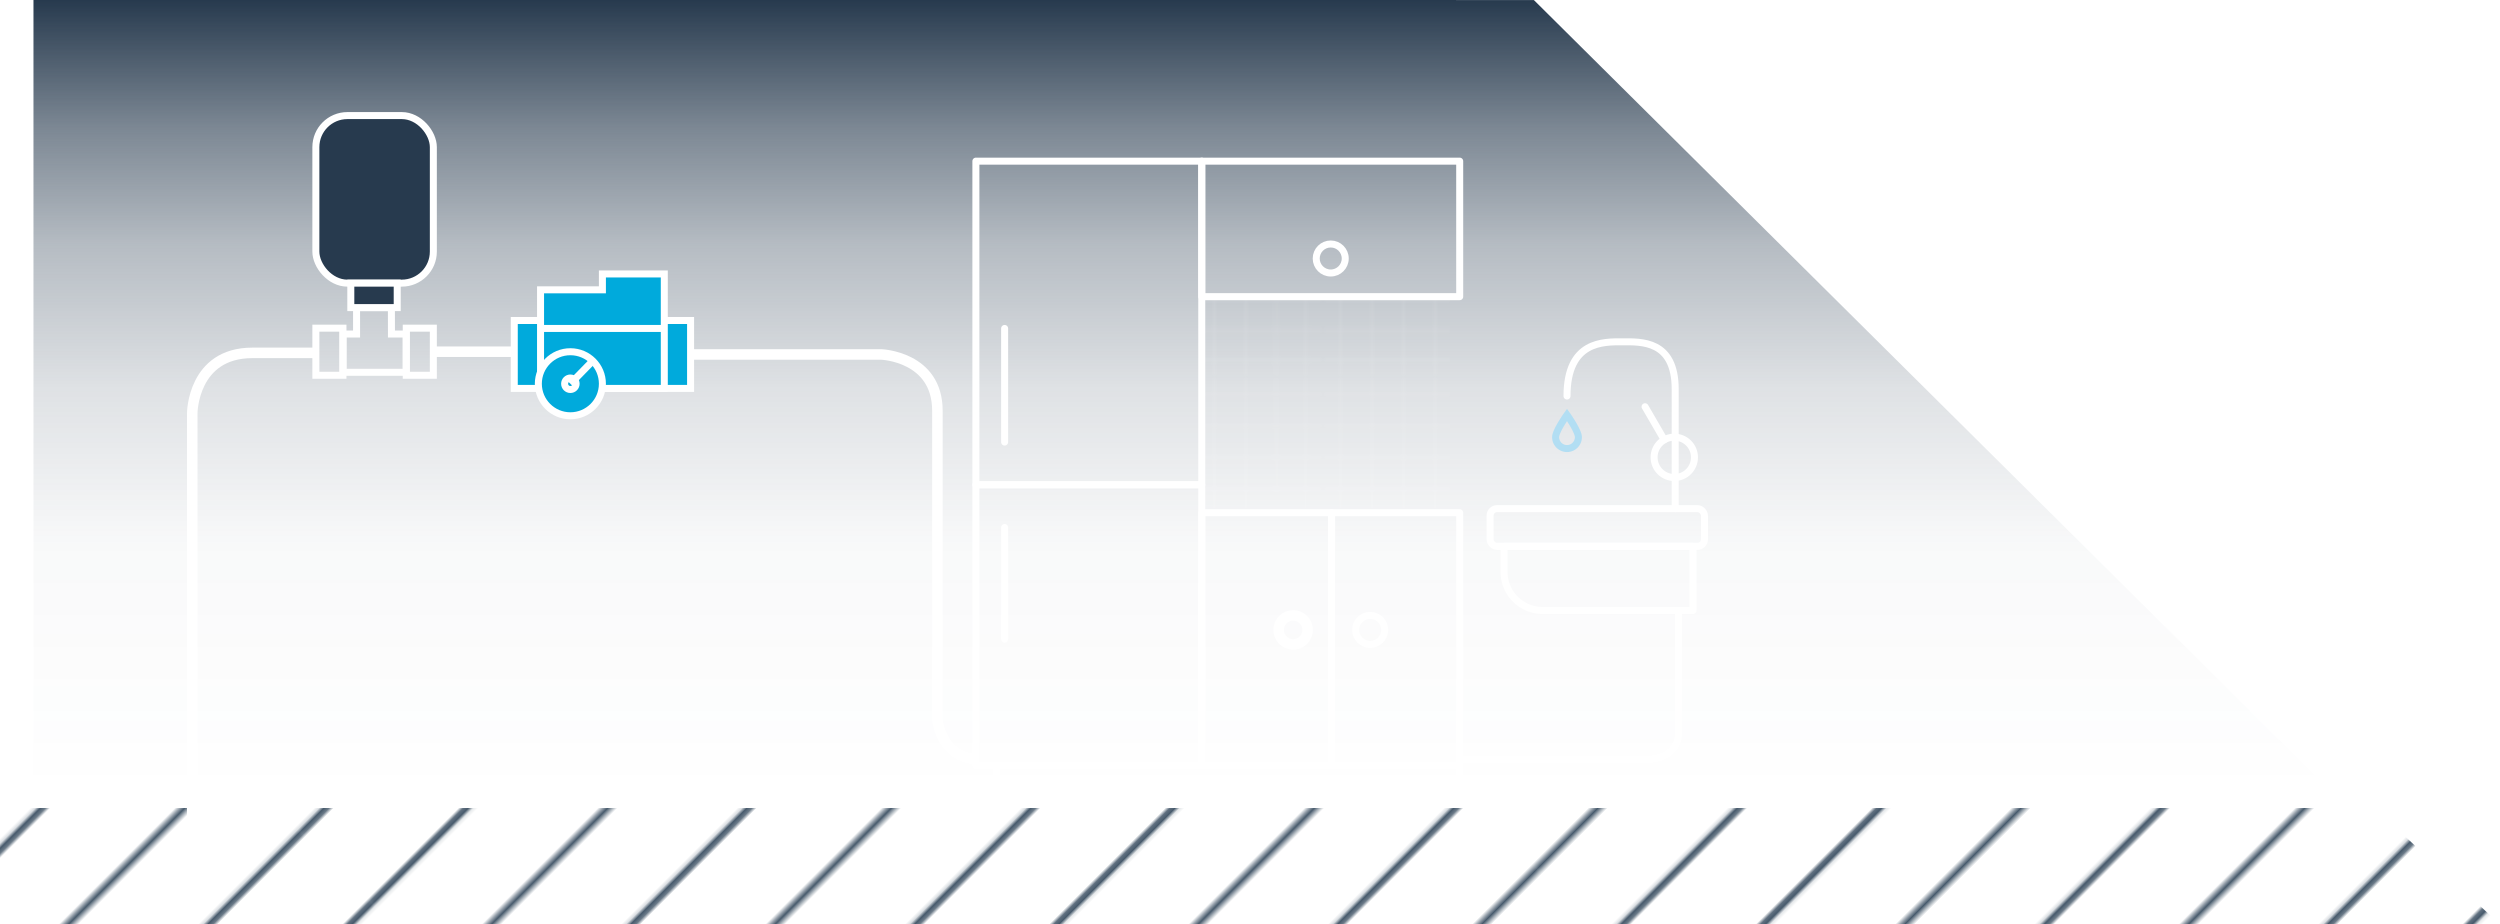 <svg xmlns="http://www.w3.org/2000/svg" xmlns:xlink="http://www.w3.org/1999/xlink" viewBox="0 0 713.35 263.76"><defs><style>.cls-1,.cls-10,.cls-13,.cls-14,.cls-15,.cls-16,.cls-17,.cls-2,.cls-20,.cls-21,.cls-3,.cls-4,.cls-6{fill:none;}.cls-12,.cls-13,.cls-14,.cls-15,.cls-16,.cls-17,.cls-19,.cls-2,.cls-20,.cls-3,.cls-4,.cls-8{stroke:#fff;}.cls-2,.cls-3{stroke-width:0.75px;}.cls-18,.cls-2,.cls-3{opacity:0.2;}.cls-3{stroke-linecap:square;}.cls-4{stroke-width:0.3px;}.cls-5{clip-path:url(#clip-path);}.cls-6{stroke:#475a6c;}.cls-12,.cls-13,.cls-19,.cls-20,.cls-21,.cls-6,.cls-8{stroke-miterlimit:10;}.cls-10,.cls-12,.cls-13,.cls-14,.cls-17,.cls-19,.cls-21,.cls-6,.cls-8{stroke-width:2px;}.cls-7{fill:url(#Unnamed_Pattern);}.cls-8,.cls-9{fill:url(#Concentric_Circles);}.cls-10,.cls-14,.cls-15{stroke-linecap:round;}.cls-10,.cls-14,.cls-15,.cls-16,.cls-17{stroke-linejoin:round;}.cls-10{stroke:url(#linear-gradient);}.cls-11{fill:url(#linear-gradient-2);}.cls-12{fill:#00aadc;}.cls-15,.cls-16,.cls-20{stroke-width:3px;}.cls-18{fill:url(#Grid_1_pica_Lines);}.cls-19{fill:#273a4e;}.cls-21{stroke:#b2def3;}</style><clipPath id="clip-path"><rect class="cls-1" width="240.95" height="141.73"/></clipPath><pattern id="Unnamed_Pattern" data-name="Unnamed Pattern" width="240.95" height="141.73" patternTransform="matrix(0.71, -0.71, -0.71, -0.71, 11650.24, 11801.06)" patternUnits="userSpaceOnUse" viewBox="0 0 240.94 141.73"><rect class="cls-1" width="240.95" height="141.73"/><g class="cls-5"><line class="cls-6" y1="14.17" x2="240.94" y2="14.17"/><line class="cls-6" y1="42.52" x2="240.94" y2="42.52"/><line class="cls-6" y1="70.87" x2="240.94" y2="70.87"/><line class="cls-6" y1="99.21" x2="240.94" y2="99.21"/><line class="cls-6" y1="127.56" x2="240.94" y2="127.56"/></g></pattern><pattern id="Concentric_Circles" data-name="Concentric Circles" width="86.96" height="65.3" patternUnits="userSpaceOnUse" viewBox="0 0 86.96 65.3"><rect class="cls-1" width="86.96" height="65.3"/><line class="cls-2" x1="81.12" y1="11.16" x2="81.12" y2="21.92"/><line class="cls-2" x1="59.58" y1="11.16" x2="59.58" y2="21.92"/><line class="cls-2" x1="38.04" y1="11.16" x2="38.04" y2="21.92"/><line class="cls-2" x1="16.5" y1="11.16" x2="16.5" y2="21.92"/><line class="cls-2" x1="81.12" y1="32.67" x2="81.12" y2="43.42"/><line class="cls-2" x1="59.58" y1="32.67" x2="59.58" y2="43.42"/><line class="cls-2" x1="38.04" y1="32.67" x2="38.04" y2="43.42"/><line class="cls-2" x1="16.5" y1="32.67" x2="16.5" y2="43.42"/><line class="cls-2" x1="81.12" y1="54.27" x2="81.12" y2="65.3"/><line class="cls-2" x1="59.58" y1="54.27" x2="59.58" y2="65.3"/><line class="cls-2" x1="38.04" y1="54.27" x2="38.04" y2="65.3"/><line class="cls-2" x1="16.5" y1="54.27" x2="16.5" y2="65.3"/><line class="cls-2" x1="70.33" y1="43.42" x2="70.33" y2="54.17"/><line class="cls-2" x1="48.79" y1="43.42" x2="48.79" y2="54.17"/><line class="cls-2" x1="27.25" y1="43.42" x2="27.25" y2="54.17"/><line class="cls-2" x1="5.7" y1="43.42" x2="5.7" y2="54.17"/><line class="cls-2" x1="70.33" y1="21.92" x2="70.33" y2="32.67"/><line class="cls-2" x1="48.79" y1="21.92" x2="48.79" y2="32.67"/><line class="cls-2" x1="27.25" y1="21.92" x2="27.25" y2="32.67"/><line class="cls-2" x1="5.7" y1="21.92" x2="5.7" y2="32.67"/><line class="cls-2" x1="70.33" y1="0.41" x2="70.33" y2="11.16"/><line class="cls-2" x1="48.79" y1="0.41" x2="48.79" y2="11.16"/><line class="cls-2" x1="27.25" y1="0.41" x2="27.25" y2="11.16"/><line class="cls-2" x1="5.7" y1="0.41" x2="5.7" y2="11.16"/><line class="cls-3" x1="0.38" y1="0.38" x2="86.58" y2="0.38"/><line class="cls-3" x1="0.38" y1="11.15" x2="86.58" y2="11.15"/><line class="cls-3" x1="0.38" y1="21.92" x2="86.58" y2="21.92"/><line class="cls-3" x1="0.38" y1="32.69" x2="86.58" y2="32.69"/><line class="cls-3" x1="0.38" y1="43.46" x2="86.58" y2="43.46"/><line class="cls-3" x1="0.38" y1="54.24" x2="86.58" y2="54.24"/></pattern><linearGradient id="linear-gradient" x1="255.09" y1="230.92" x2="489.01" y2="-3" gradientUnits="userSpaceOnUse"><stop offset="0" stop-color="#fff"/><stop offset="0.38" stop-color="#fff" stop-opacity="0.61"/><stop offset="0.7" stop-color="#fff" stop-opacity="0.3"/><stop offset="0.72" stop-color="#fff" stop-opacity="0.23"/><stop offset="0.74" stop-color="#fff" stop-opacity="0.15"/><stop offset="0.77" stop-color="#fff" stop-opacity="0.08"/><stop offset="0.81" stop-color="#fff" stop-opacity="0.03"/><stop offset="0.86" stop-color="#fff" stop-opacity="0.01"/><stop offset="1" stop-color="#fff" stop-opacity="0"/></linearGradient><linearGradient id="linear-gradient-2" x1="337.31" y1="225.76" x2="337.31" gradientUnits="userSpaceOnUse"><stop offset="0" stop-color="#273a4e" stop-opacity="0"/><stop offset="0.31" stop-color="#273a4e" stop-opacity="0.03"/><stop offset="0.51" stop-color="#273a4e" stop-opacity="0.15"/><stop offset="0.69" stop-color="#273a4e" stop-opacity="0.34"/><stop offset="0.84" stop-color="#273a4e" stop-opacity="0.61"/><stop offset="0.98" stop-color="#273a4e" stop-opacity="0.95"/><stop offset="1" stop-color="#273a4e"/></linearGradient><pattern id="Grid_1_pica_Lines" data-name="Grid 1 pica Lines" width="53.5" height="53.5" patternUnits="userSpaceOnUse" viewBox="0 0 53.5 53.5"><rect class="cls-1" width="53.5" height="53.5"/><line class="cls-4" x1="4.61" x2="4.61" y2="53.5"/><line class="cls-4" x1="22.32" x2="22.32" y2="53.5"/><line class="cls-4" x1="40.03" x2="40.03" y2="53.5"/><line class="cls-4" y1="48.89" x2="53.5" y2="48.89"/><line class="cls-4" y1="31.18" x2="53.5" y2="31.18"/><line class="cls-4" y1="13.47" x2="53.5" y2="13.47"/><line class="cls-4" y1="40.03" x2="53.5" y2="40.03"/><line class="cls-4" y1="22.32" x2="53.5" y2="22.32"/><line class="cls-4" y1="4.61" x2="53.5" y2="4.61"/><line class="cls-4" x1="13.47" x2="13.47" y2="53.5"/><line class="cls-4" x1="31.18" x2="31.18" y2="53.5"/><line class="cls-4" x1="48.89" x2="48.89" y2="53.5"/></pattern></defs><g id="Layer_2" data-name="Layer 2"><g id="Layer_1-2" data-name="Layer 1"><polygon class="cls-7" points="0 230.56 0 263.76 713.35 263.76 677.51 230.56 0 230.56"/><line class="cls-8" y1="225.76" x2="681.35" y2="225.76"/><rect class="cls-9" x="9.55" y="2.08" width="241.88" height="223.76"/><rect class="cls-10" x="251.43" y="2.08" width="241.26" height="223.76"/><polyline class="cls-11" points="9.55 0 437.67 0.01 665.08 225.76 9.55 225.76"/><rect class="cls-12" x="146.74" y="91.45" width="50.31" height="19.38"/><polygon class="cls-12" points="189.55 110.83 154.24 110.83 154.24 82.7 171.89 82.7 171.89 78.17 189.55 78.17 189.55 110.83"/><circle class="cls-12" cx="162.75" cy="109.5" r="9.14"/><circle class="cls-12" cx="162.75" cy="109.5" r="1.64"/><line class="cls-13" x1="169.14" y1="102.96" x2="162.75" y2="109.5"/><line class="cls-13" x1="154.24" y1="93.72" x2="189.55" y2="93.72"/><rect class="cls-14" x="278.46" y="45.98" width="64.45" height="92.35"/><rect class="cls-14" x="278.46" y="138.33" width="64.45" height="80.16"/><rect class="cls-14" x="342.91" y="146.3" width="37.03" height="72.19"/><rect class="cls-14" x="379.95" y="146.3" width="36.56" height="72.19"/><rect class="cls-14" x="284.32" y="218.49" width="132.19" height="7.34"/><rect class="cls-14" x="342.91" y="45.98" width="73.6" height="38.67"/><line class="cls-14" x1="286.66" y1="93.72" x2="286.66" y2="126.14"/><line class="cls-14" x1="286.66" y1="150.52" x2="286.66" y2="182.39"/><circle class="cls-15" cx="368.98" cy="179.74" r="4.14"/><circle class="cls-14" cx="390.96" cy="179.74" r="4.14"/><circle class="cls-14" cx="379.71" cy="73.76" r="4.14"/><path class="cls-16" d="M197.05,101.14h54.38s16.05.55,16.05,16.06v88.16s.94,10.75,11.23,11.23"/><path class="cls-17" d="M416.51,216.59h54.84s7.61-.46,7.61-7.6v-34.8"/><path class="cls-14" d="M429.17,155.91h53.91a0,0,0,0,1,0,0v18.28a0,0,0,0,1,0,0H440.17a11,11,0,0,1-11-11v-7.28A0,0,0,0,1,429.17,155.91Z"/><rect class="cls-14" x="425.18" y="145.13" width="61.17" height="10.78" rx="2"/><path class="cls-14" d="M447.13,113c0-15.78,10.47-15.47,15.79-15.47S478,97,478,111.06v34.07"/><circle class="cls-14" cx="477.74" cy="130.5" r="5.76"/><line class="cls-14" x1="469.4" y1="116.06" x2="474.88" y2="125.5"/><rect class="cls-18" x="342.91" y="84.66" width="70.78" height="60.47"/><rect class="cls-13" x="115.92" y="93.64" width="7.73" height="13.44"/><rect class="cls-13" x="90.13" y="93.64" width="7.73" height="13.44"/><polygon class="cls-13" points="115.92 106.23 97.87 106.23 97.87 95.32 101.74 95.32 101.74 87.77 111.68 87.77 111.7 95.32 115.92 95.32 115.92 106.23"/><rect class="cls-19" x="90.13" y="32.98" width="33.52" height="47.81" rx="9"/><rect class="cls-19" x="100.1" y="80.79" width="13.24" height="6.98"/><line class="cls-20" x1="146.74" y1="100.36" x2="123.65" y2="100.36"/><path class="cls-20" d="M54.86,263.76V117.82S55,100.69,72,100.69H90.13"/><path class="cls-21" d="M443.88,124.74c0-1.8,3.25-6.35,3.25-6.35s3.25,4.55,3.25,6.35a3.25,3.25,0,1,1-6.5,0Z"/></g></g></svg>